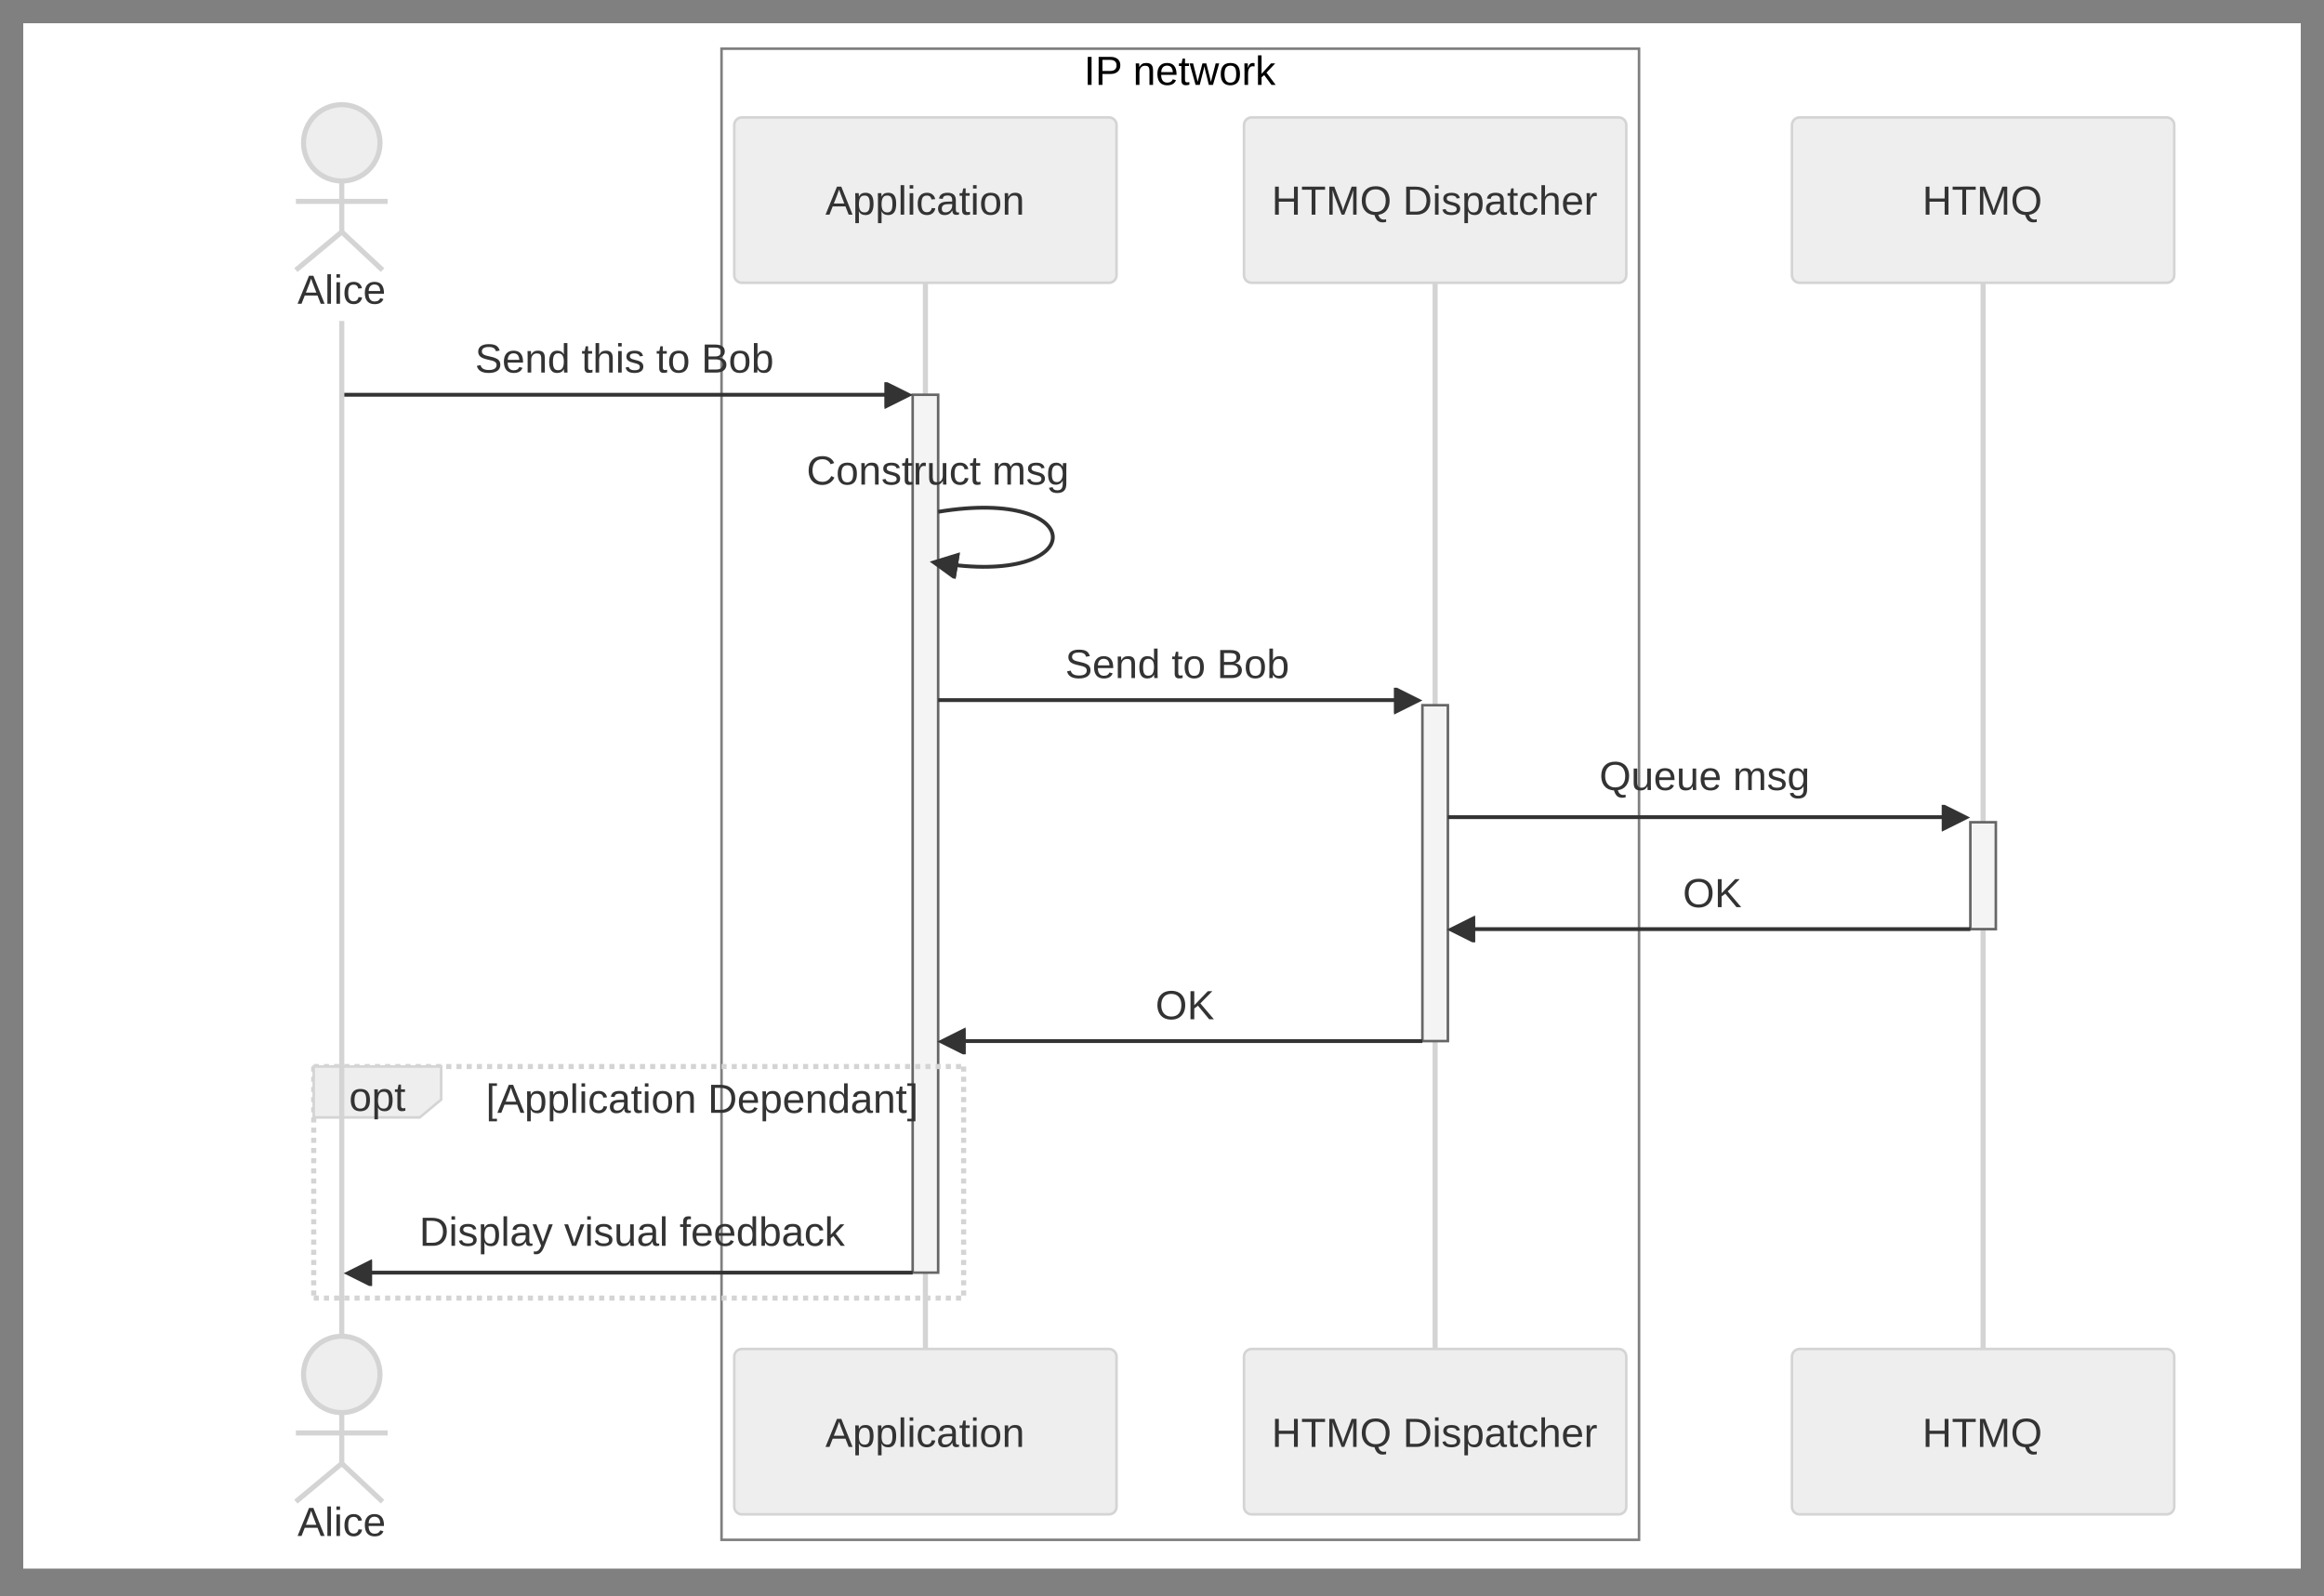 <svg xmlns="http://www.w3.org/2000/svg" xmlns:xlink="http://www.w3.org/1999/xlink" version="1.1" width="600pt" height="412.08pt" viewBox="0 0 600 412.08">
<rect x="0" y="0" width="600" height="412.08" fill="#808080" stroke="none"/>
<defs>
<clipPath id="clip_1">
<path transform="matrix(.24,0,0,.24,0,0)" d="M0 0H2500V1715.625H0Z" fill-rule="evenodd"/>
</clipPath>
<clipPath id="clip_2">
<path transform="matrix(.24,0,0,.24,0,0)" d="M25 25H2475V1687.5H25Z" fill-rule="evenodd"/>
</clipPath>
<path id="font_3_44" d="M.092 0V.688H.186V0H.092Z"/>
<path id="font_3_51" d="M.614 .481C.614 .416 .593 .364 .551 .326 .508 .287 .45 .268 .377 .268H.175V0H.082V.688H.372C.449 .688 .508 .67 .551 .634 .593 .598 .614 .547 .614 .481M.521 .48C.521 .569 .467 .614 .36 .614H.175V.342H.364C.468 .342 .521 .388 .521 .48Z"/>
<path id="font_3_3" d="M0 0Z"/>
<path id="font_3_81" d="M.403 0V.335C.403 .37 .399 .397 .393 .416 .386 .435 .375 .449 .36 .458 .345 .466 .323 .47 .294 .47 .252 .47 .218 .456 .194 .427 .169 .398 .157 .358 .157 .306V0H.069V.416C.069 .477 .068 .515 .066 .528H.149C.15 .527 .15 .522 .15 .515 .151 .508 .151 .5 .152 .49 .152 .481 .153 .464 .153 .438H.155C.175 .474 .198 .5 .225 .515 .251 .531 .284 .538 .324 .538 .382 .538 .424 .524 .451 .495 .478 .466 .491 .418 .491 .352V0H.403Z"/>
<path id="font_3_72" d="M.135 .246C.135 .185 .147 .139 .172 .106 .197 .073 .234 .056 .282 .056 .32 .056 .351 .064 .374 .079 .397 .095 .412 .114 .42 .138L.498 .116C.466 .032 .394-.01 .282-.01 .204-.01 .145 .014 .104 .06 .063 .107 .042 .176 .042 .268 .042 .355 .063 .422 .104 .468 .145 .515 .203 .538 .279 .538 .434 .538 .512 .445 .512 .258V.246H.135M.421 .313C.416 .369 .402 .409 .378 .435 .355 .46 .321 .473 .277 .473 .235 .473 .201 .459 .176 .431 .151 .402 .138 .363 .136 .313H.421Z"/>
<path id="font_3_87" d="M.271 .004C.242-.004 .212-.008 .182-.008 .111-.008 .076 .032 .076 .112V.464H.015V.528H.08L.105 .646H.164V.528H.262V.464H.164V.131C.164 .105 .168 .088 .177 .077 .185 .067 .199 .062 .22 .062 .231 .062 .248 .064 .271 .069V.004Z"/>
<path id="font_3_90" d="M.573 0H.471L.379 .374 .361 .456C.358 .441 .354 .42 .348 .393 .341 .365 .308 .234 .248 0H.146L-.001 .528H.085L.175 .169C.177 .162 .184 .129 .196 .073L.204 .109 .314 .528H.409L.501 .166 .523 .073 .539 .141 .639 .528H.725L.573 0Z"/>
<path id="font_3_82" d="M.514 .265C.514 .172 .494 .103 .453 .058 .412 .013 .353-.01 .276-.01 .199-.01 .14 .014 .101 .061 .062 .108 .042 .176 .042 .265 .042 .447 .121 .538 .279 .538 .36 .538 .419 .516 .457 .471 .495 .427 .514 .358 .514 .265M.422 .265C.422 .338 .411 .391 .389 .424 .368 .457 .331 .473 .28 .473 .229 .473 .192 .456 .169 .423 .146 .389 .134 .336 .134 .265 .134 .195 .146 .143 .168 .108 .191 .073 .226 .055 .275 .055 .328 .055 .365 .072 .388 .106 .411 .14 .422 .193 .422 .265Z"/>
<path id="font_3_85" d="M.069 0V.405C.069 .442 .068 .483 .066 .528H.149C.152 .468 .153 .432 .153 .42H.155C.169 .466 .185 .497 .204 .513 .222 .53 .248 .538 .281 .538 .292 .538 .304 .536 .316 .533V.453C.305 .456 .289 .458 .27 .458 .233 .458 .205 .442 .186 .41 .167 .379 .157 .334 .157 .275V0H.069Z"/>
<path id="font_3_78" d="M.398 0 .22 .241 .155 .188V0H.067V.725H.155V.272L.387 .528H.49L.276 .301 .501 0H.398Z"/>
<path id="font_3_43" d="M.547 0V.319H.175V0H.082V.688H.175V.397H.547V.688H.641V0H.547Z"/>
<path id="font_3_55" d="M.352 .612V0H.259V.612H.022V.688H.588V.612H.352Z"/>
<path id="font_3_48" d="M.667 0V.459C.667 .51 .668 .559 .671 .606 .655 .548 .641 .502 .628 .469L.451 0H.385L.205 .469 .178 .552 .162 .606 .163 .552 .165 .459V0H.082V.688H.205L.388 .211C.394 .192 .4 .171 .406 .149 .413 .127 .417 .111 .418 .102 .421 .115 .427 .134 .435 .161 .443 .187 .449 .204 .452 .211L.631 .688H.751V0H.667Z"/>
<path id="font_3_52" d="M.73 .347C.73 .25 .706 .17 .657 .108 .608 .045 .54 .008 .453-.003 .466-.044 .484-.074 .506-.092 .527-.11 .555-.12 .588-.12 .606-.12 .625-.118 .644-.113V-.179C.614-.186 .585-.189 .557-.189 .508-.189 .468-.175 .436-.148 .404-.12 .378-.073 .358-.008 .293-.005 .238 .012 .191 .041 .144 .071 .109 .112 .084 .164 .06 .217 .047 .278 .047 .347 .047 .457 .077 .543 .138 .605 .198 .667 .282 .698 .389 .698 .459 .698 .52 .684 .571 .656 .623 .629 .662 .588 .689 .535 .716 .482 .73 .419 .73 .347M.635 .347C.635 .433 .613 .5 .571 .549 .528 .598 .467 .622 .389 .622 .31 .622 .25 .598 .207 .55 .164 .502 .142 .434 .142 .347 .142 .261 .164 .192 .207 .142 .251 .091 .311 .066 .388 .066 .468 .066 .529 .09 .571 .139 .614 .188 .635 .258 .635 .347Z"/>
<path id="font_3_39" d="M.674 .351C.674 .28 .66 .218 .633 .165 .605 .112 .566 .071 .515 .043 .464 .014 .406 0 .339 0H.082V.688H.31C.426 .688 .516 .659 .579 .601 .643 .542 .674 .459 .674 .351M.581 .351C.581 .437 .557 .502 .51 .547 .464 .591 .396 .614 .308 .614H.175V.075H.329C.379 .075 .423 .086 .462 .108 .5 .13 .529 .162 .55 .204 .57 .245 .581 .295 .581 .351Z"/>
<path id="font_3_76" d="M.067 .641V.725H.155V.641H.067M.067 0V.528H.155V0H.067Z"/>
<path id="font_3_86" d="M.464 .146C.464 .096 .445 .058 .407 .031 .37 .004 .317-.01 .25-.01 .184-.01 .133 .001 .097 .023 .062 .044 .039 .078 .028 .124L.105 .139C.113 .111 .128 .09 .152 .077 .175 .064 .208 .057 .25 .057 .294 .057 .327 .064 .347 .078 .368 .091 .378 .112 .378 .139 .378 .16 .371 .177 .357 .19 .343 .203 .319 .214 .288 .222L.225 .239C.174 .252 .138 .265 .117 .277 .096 .29 .079 .305 .067 .323 .055 .341 .049 .363 .049 .389 .049 .437 .066 .474 .1 .499 .135 .524 .185 .537 .25 .537 .309 .537 .355 .527 .389 .506 .424 .486 .445 .453 .455 .408L.375 .398C.371 .421 .358 .439 .336 .452 .315 .464 .286 .471 .25 .471 .211 .471 .181 .465 .163 .453 .144 .441 .134 .422 .134 .398 .134 .383 .138 .37 .146 .361 .154 .351 .165 .343 .181 .336 .196 .329 .228 .319 .277 .307 .324 .296 .357 .285 .378 .275 .398 .265 .415 .254 .427 .242 .438 .23 .448 .216 .454 .2 .461 .184 .464 .166 .464 .146Z"/>
<path id="font_3_83" d="M.514 .267C.514 .082 .449-.01 .32-.01 .238-.01 .184 .021 .156 .082H.153C.155 .08 .155 .052 .155-.001V-.208H.067V.42C.067 .475 .066 .511 .064 .528H.149C.15 .527 .15 .522 .151 .514 .152 .507 .152 .494 .153 .478 .154 .461 .154 .45 .154 .444H.156C.172 .476 .193 .5 .218 .515 .244 .531 .278 .538 .32 .538 .385 .538 .434 .516 .466 .473 .498 .429 .514 .36 .514 .267M.422 .265C.422 .339 .412 .391 .392 .423 .372 .454 .341 .47 .297 .47 .263 .47 .235 .463 .216 .448 .196 .434 .181 .411 .171 .38 .16 .348 .155 .308 .155 .258 .155 .189 .166 .137 .188 .105 .211 .072 .247 .055 .296 .055 .34 .055 .372 .071 .392 .103 .412 .135 .422 .189 .422 .265Z"/>
<path id="font_3_68" d="M.202-.01C.149-.01 .109 .004 .083 .032 .056 .06 .042 .099 .042 .147 .042 .202 .06 .244 .096 .273 .132 .303 .19 .318 .271 .32L.389 .322V.351C.389 .394 .38 .425 .362 .443 .344 .462 .315 .471 .276 .471 .236 .471 .208 .465 .19 .451 .172 .438 .161 .417 .158 .388L.066 .396C.081 .491 .152 .538 .278 .538 .344 .538 .394 .523 .428 .492 .461 .462 .478 .418 .478 .36V.133C.478 .107 .481 .087 .488 .074 .495 .061 .508 .054 .527 .054 .536 .054 .545 .055 .556 .058V.003C.534-.002 .511-.005 .488-.005 .456-.005 .432 .004 .417 .021 .402 .038 .394 .065 .392 .101H.389C.367 .061 .341 .032 .311 .015 .281-.001 .245-.01 .202-.01M.222 .056C.254 .056 .283 .063 .308 .078 .333 .093 .353 .113 .367 .138 .382 .164 .389 .19 .389 .217V.261L.293 .259C.252 .258 .22 .254 .199 .246 .178 .238 .161 .226 .15 .21 .139 .194 .133 .172 .133 .146 .133 .117 .141 .095 .156 .08 .171 .064 .194 .056 .222 .056Z"/>
<path id="font_3_70" d="M.134 .267C.134 .196 .145 .144 .167 .11 .19 .076 .223 .06 .268 .06 .299 .06 .325 .068 .346 .085 .367 .102 .38 .128 .385 .163L.474 .157C.467 .106 .445 .066 .409 .036 .372 .005 .326-.01 .27-.01 .196-.01 .14 .014 .101 .06 .062 .107 .042 .175 .042 .265 .042 .354 .062 .421 .101 .468 .14 .515 .196 .538 .269 .538 .323 .538 .368 .524 .404 .496 .439 .468 .462 .43 .471 .381L.38 .374C.376 .403 .364 .426 .346 .443 .327 .461 .301 .469 .267 .469 .22 .469 .186 .454 .166 .423 .145 .392 .134 .34 .134 .267Z"/>
<path id="font_3_75" d="M.155 .438C.174 .472 .196 .498 .223 .514 .249 .53 .283 .538 .324 .538 .381 .538 .423 .524 .45 .495 .478 .467 .491 .419 .491 .352V0H.403V.335C.403 .372 .399 .4 .393 .418 .386 .436 .375 .449 .359 .458 .343 .466 .322 .47 .294 .47 .253 .47 .219 .456 .195 .427 .17 .399 .157 .36 .157 .312V0H.069V.725H.157V.536C.157 .516 .157 .496 .156 .475 .154 .453 .154 .441 .153 .438H.155Z"/>
<path id="font_3_36" d="M.57 0 .491 .202H.178L.099 0H.002L.283 .688H.389L.665 0H.57M.334 .618 .33 .604C.322 .577 .31 .543 .294 .5L.206 .274H.463L.375 .501C.366 .524 .357 .549 .348 .578L.334 .618Z"/>
<path id="font_3_79" d="M.067 0V.725H.155V0H.067Z"/>
<path id="font_3_62" d="M.071-.208V.725H.27V.662H.156V-.145H.27V-.208H.071Z"/>
<path id="font_3_71" d="M.401 .085C.385 .051 .363 .027 .336 .012 .309-.002 .276-.01 .236-.01 .17-.01 .121 .013 .089 .058 .058 .103 .042 .171 .042 .262 .042 .446 .107 .538 .236 .538 .276 .538 .31 .531 .336 .516 .363 .501 .385 .478 .401 .446H.402L.401 .505V.725H.489V.109C.489 .054 .49 .018 .492 0H.408C.407 .005 .406 .017 .405 .036 .403 .055 .403 .071 .403 .085H.401M.134 .265C.134 .191 .144 .138 .164 .106 .183 .074 .215 .058 .259 .058 .309 .058 .345 .075 .367 .11 .39 .144 .401 .198 .401 .271 .401 .34 .39 .392 .367 .424 .345 .457 .309 .473 .26 .473 .215 .473 .184 .457 .164 .424 .144 .391 .134 .338 .134 .265Z"/>
<path id="font_3_64" d="M.008-.208V-.145H.122V.662H.008V.725H.207V-.208H.008Z"/>
<path id="font_3_54" d="M.621 .19C.621 .126 .596 .077 .547 .042 .497 .008 .427-.01 .337-.01 .169-.01 .072 .049 .045 .165L.136 .183C.146 .142 .168 .111 .202 .092 .236 .073 .282 .063 .34 .063 .401 .063 .447 .073 .48 .094 .512 .115 .529 .145 .529 .185 .529 .208 .524 .226 .513 .24 .503 .254 .489 .265 .47 .274 .452 .284 .43 .291 .404 .297 .378 .304 .35 .31 .318 .317 .264 .329 .223 .341 .195 .354 .166 .366 .144 .379 .128 .394 .112 .409 .099 .426 .091 .446 .082 .466 .078 .488 .078 .514 .078 .573 .1 .618 .145 .65 .19 .682 .255 .698 .339 .698 .417 .698 .477 .686 .518 .662 .559 .638 .588 .598 .605 .54L.513 .524C.503 .56 .484 .587 .456 .603 .427 .62 .388 .628 .338 .628 .283 .628 .241 .619 .212 .601 .183 .582 .168 .555 .168 .519 .168 .498 .174 .48 .185 .467 .197 .453 .213 .441 .234 .431 .255 .422 .297 .41 .36 .396 .382 .391 .403 .386 .424 .381 .445 .376 .465 .37 .484 .363 .503 .356 .521 .348 .538 .338 .555 .329 .569 .317 .582 .304 .594 .29 .604 .274 .611 .255 .618 .237 .621 .215 .621 .19Z"/>
<path id="font_3_37" d="M.614 .194C.614 .133 .592 .085 .547 .051 .503 .017 .441 0 .361 0H.082V.688H.332C.493 .688 .574 .633 .574 .521 .574 .48 .563 .446 .54 .419 .517 .391 .485 .372 .443 .363 .498 .356 .54 .338 .57 .308 .599 .278 .614 .24 .614 .194M.48 .51C.48 .547 .468 .574 .442 .59 .417 .606 .38 .614 .332 .614H.175V.396H.332C.382 .396 .419 .405 .444 .424 .468 .442 .48 .471 .48 .51M.52 .201C.52 .282 .463 .323 .349 .323H.175V.075H.356C.413 .075 .455 .085 .481 .106 .507 .128 .52 .159 .52 .201Z"/>
<path id="font_3_69" d="M.514 .267C.514 .082 .449-.01 .32-.01 .28-.01 .247-.003 .22 .012 .193 .026 .172 .05 .155 .082H.154C.154 .072 .154 .057 .152 .036 .151 .015 .15 .003 .149 0H.064C.066 .018 .067 .054 .067 .109V.725H.155V.518C.155 .497 .155 .472 .153 .443H.155C.172 .477 .193 .501 .22 .516 .247 .531 .28 .538 .32 .538 .387 .538 .436 .516 .467 .471 .498 .426 .514 .358 .514 .267M.422 .264C.422 .338 .412 .39 .393 .422 .373 .454 .341 .47 .297 .47 .248 .47 .212 .453 .189 .419 .167 .386 .155 .332 .155 .258 .155 .189 .166 .138 .188 .105 .211 .072 .247 .055 .296 .055 .341 .055 .373 .072 .392 .104 .412 .137 .422 .19 .422 .264Z"/>
<clipPath id="clip_4">
<path transform="matrix(.24,0,0,.24,0,0)" d="M951.561 411.182H984.447V444.049H951.561Z" fill-rule="evenodd"/>
</clipPath>
<clipPath id="clip_5">
<path transform="matrix(.24,0,0,.24,0,0)" d="M25 25H2475V1687.5H25Z" fill-rule="evenodd"/>
</clipPath>
<path id="font_3_38" d="M.387 .622C.311 .622 .251 .598 .209 .549 .167 .5 .146 .432 .146 .347 .146 .263 .168 .195 .212 .144 .256 .093 .315 .067 .391 .067 .487 .067 .559 .115 .608 .21L.684 .172C.656 .113 .616 .068 .565 .037 .513 .006 .454-.01 .386-.01 .317-.01 .257 .005 .206 .033 .156 .062 .117 .103 .091 .157 .064 .211 .051 .274 .051 .347 .051 .457 .08 .543 .14 .605 .199 .667 .281 .698 .386 .698 .459 .698 .52 .684 .569 .655 .618 .627 .655 .584 .678 .528L.589 .499C.573 .539 .548 .569 .512 .59 .477 .612 .435 .622 .387 .622Z"/>
<path id="font_3_88" d="M.153 .528V.193C.153 .159 .157 .132 .164 .112 .17 .093 .181 .079 .196 .071 .211 .062 .233 .058 .262 .058 .305 .058 .338 .073 .362 .102 .387 .131 .399 .171 .399 .222V.528H.487V.113C.487 .051 .488 .014 .49 0H.407C.406 .002 .406 .006 .406 .013 .405 .02 .405 .029 .405 .038 .404 .047 .403 .065 .403 .09H.401C.381 .054 .358 .028 .331 .013 .305-.002 .272-.01 .232-.01 .174-.01 .132 .005 .105 .033 .078 .062 .065 .11 .065 .176V.528H.153Z"/>
<path id="font_3_80" d="M.375 0V.335C.375 .386 .368 .421 .354 .441 .34 .46 .315 .47 .278 .47 .241 .47 .211 .456 .189 .427 .168 .399 .157 .358 .157 .306V0H.069V.416C.069 .477 .068 .515 .066 .528H.149C.15 .527 .15 .522 .15 .515 .151 .508 .151 .5 .152 .49 .152 .481 .153 .464 .153 .438H.155C.174 .475 .195 .501 .22 .516 .244 .531 .274 .538 .309 .538 .349 .538 .381 .53 .404 .514 .427 .498 .444 .473 .453 .438H.454C.472 .473 .494 .499 .52 .515 .546 .53 .577 .538 .614 .538 .668 .538 .706 .524 .731 .495 .755 .466 .767 .418 .767 .352V0H.68V.335C.68 .386 .673 .421 .659 .441 .645 .46 .62 .47 .583 .47 .545 .47 .515 .456 .494 .427 .473 .399 .462 .359 .462 .306V0H.375Z"/>
<path id="font_3_74" d="M.268-.208C.21-.208 .164-.197 .13-.174 .096-.151 .074-.119 .064-.078L.152-.065C.158-.089 .171-.108 .191-.121 .211-.135 .237-.141 .27-.141 .358-.141 .401-.09 .401 .013V.098H.4C.384 .064 .361 .039 .332 .022 .303 .005 .269-.004 .23-.004 .166-.004 .118 .018 .088 .061 .057 .104 .042 .171 .042 .263 .042 .357 .058 .426 .091 .47 .124 .515 .174 .537 .24 .537 .278 .537 .31 .529 .338 .511 .365 .494 .386 .47 .401 .438H.402C.402 .448 .403 .465 .404 .489 .406 .513 .407 .526 .408 .528H.492C.49 .511 .489 .474 .489 .419V.015C.489-.134 .415-.208 .268-.208M.401 .264C.401 .307 .396 .344 .384 .376 .372 .407 .356 .431 .334 .447 .313 .463 .289 .472 .262 .472 .217 .472 .184 .455 .164 .423 .143 .39 .133 .337 .133 .264 .133 .192 .142 .14 .162 .108 .181 .077 .214 .061 .26 .061 .288 .061 .312 .069 .334 .085 .355 .102 .372 .125 .384 .156 .396 .186 .401 .222 .401 .264Z"/>
<clipPath id="clip_6">
<path transform="matrix(.24,0,0,.24,0,0)" d="M0 0H2500V1715.625H0Z"/>
</clipPath>
<clipPath id="clip_7">
<path transform="matrix(.24,0,0,.24,0,0)" d="M25 25H2475V1687.5H25Z"/>
</clipPath>
<clipPath id="clip_8">
<path transform="matrix(.24,0,0,.24,0,0)" d="M1027.94 622.708 995.501 617.304 1000.908 584.885 1033.346 590.288 1027.94 622.708Z"/>
</clipPath>
<clipPath id="clip_9">
<path transform="matrix(.24,0,0,.24,0,0)" d="M25 25H2475V1687.5H25Z" fill-rule="evenodd"/>
</clipPath>
<clipPath id="clip_10">
<path transform="matrix(.24,0,0,.24,0,0)" d="M1499.659 739.848H1532.544V772.714H1499.659Z" fill-rule="evenodd"/>
</clipPath>
<clipPath id="clip_11">
<path transform="matrix(.24,0,0,.24,0,0)" d="M25 25H2475V1687.5H25Z" fill-rule="evenodd"/>
</clipPath>
<clipPath id="clip_12">
<path transform="matrix(.24,0,0,.24,0,0)" d="M2088.864 865.836H2121.75V898.703H2088.864Z" fill-rule="evenodd"/>
</clipPath>
<clipPath id="clip_13">
<path transform="matrix(.24,0,0,.24,0,0)" d="M25 25H2475V1687.5H25Z" fill-rule="evenodd"/>
</clipPath>
<path id="font_3_50" d="M.73 .347C.73 .275 .716 .212 .689 .158 .661 .104 .622 .063 .57 .034 .519 .005 .458-.01 .388-.01 .318-.01 .257 .005 .205 .033 .154 .062 .115 .103 .088 .157 .061 .212 .047 .275 .047 .347 .047 .457 .077 .543 .138 .605 .198 .667 .282 .698 .389 .698 .459 .698 .52 .684 .571 .656 .623 .629 .662 .588 .689 .535 .716 .482 .73 .419 .73 .347M.635 .347C.635 .433 .613 .5 .571 .549 .528 .598 .467 .622 .389 .622 .31 .622 .25 .598 .207 .55 .164 .502 .142 .434 .142 .347 .142 .261 .164 .192 .207 .142 .251 .091 .311 .066 .388 .066 .468 .066 .529 .09 .571 .139 .614 .188 .635 .258 .635 .347Z"/>
<path id="font_3_46" d="M.54 0 .265 .332 .175 .264V0H.082V.688H.175V.344L.507 .688H.617L.324 .389 .656 0H.54Z"/>
<clipPath id="clip_14">
<path transform="matrix(.24,0,0,.24,0,0)" d="M0 0H2500V1715.625H0Z"/>
</clipPath>
<clipPath id="clip_15">
<path transform="matrix(.24,0,0,.24,0,0)" d="M25 25H2475V1687.5H25Z"/>
</clipPath>
<clipPath id="clip_16">
<path transform="matrix(.24,0,0,.24,0,0)" d="M1553.92 980.869H1586.806V1013.736H1553.92Z"/>
</clipPath>
<clipPath id="clip_17">
<path transform="matrix(.24,0,0,.24,0,0)" d="M25 25H2475V1687.5H25Z" fill-rule="evenodd"/>
</clipPath>
<clipPath id="clip_18">
<path transform="matrix(.24,0,0,.24,0,0)" d="M0 0H2500V1715.625H0Z"/>
</clipPath>
<clipPath id="clip_19">
<path transform="matrix(.24,0,0,.24,0,0)" d="M25 25H2475V1687.5H25Z"/>
</clipPath>
<clipPath id="clip_20">
<path transform="matrix(.24,0,0,.24,0,0)" d="M1005.822 1101.38H1038.708V1134.246H1005.822Z"/>
</clipPath>
<clipPath id="clip_21">
<path transform="matrix(.24,0,0,.24,0,0)" d="M25 25H2475V1687.5H25Z" fill-rule="evenodd"/>
</clipPath>
<path id="font_3_92" d="M.093-.208C.069-.208 .049-.206 .033-.203V-.137C.045-.139 .059-.14 .074-.14 .128-.14 .172-.099 .204-.019L.212 .002 .002 .528H.096L.208 .236C.209 .232 .211 .226 .213 .22 .216 .214 .223 .192 .235 .156 .248 .12 .254 .1 .255 .096L.29 .192 .405 .528H.498L.295 0C.273-.056 .253-.098 .234-.126 .215-.154 .194-.174 .171-.188 .148-.201 .122-.208 .093-.208Z"/>
<path id="font_3_89" d="M.299 0H.195L.003 .528H.097L.213 .185C.218 .172 .229 .133 .247 .069L.264 .126 .283 .184 .403 .528H.497L.299 0Z"/>
<path id="font_3_73" d="M.176 .464V0H.088V.464H.014V.528H.088V.588C.088 .636 .099 .671 .12 .692 .141 .713 .174 .724 .217 .724 .242 .724 .262 .722 .279 .718V.651C.265 .653 .252 .655 .24 .655 .218 .655 .201 .649 .191 .638 .181 .626 .176 .606 .176 .576V.528H.279V.464H.176Z"/>
<clipPath id="clip_22">
<path transform="matrix(.24,0,0,.24,0,0)" d="M0 0H2500V1715.625H0Z"/>
</clipPath>
<clipPath id="clip_23">
<path transform="matrix(.24,0,0,.24,0,0)" d="M25 25H2475V1687.5H25Z"/>
</clipPath>
<clipPath id="clip_24">
<path transform="matrix(.24,0,0,.24,0,0)" d="M367.289 1350.618H400.175V1383.484H367.289Z"/>
</clipPath>
<clipPath id="clip_25">
<path transform="matrix(.24,0,0,.24,0,0)" d="M25 25H2475V1687.5H25Z" fill-rule="evenodd"/>
</clipPath>
</defs>
<g clip-path="url(#clip_1)">
<path transform="matrix(.75,0,0,.75,6,6)" d="M0 0H784V532H0Z" fill="#ffffff"/>
</g>
<g clip-path="url(#clip_2)">
<path transform="matrix(.658,0,0,.657,38.886,12.573)" stroke-width="1" stroke-linecap="butt" stroke-miterlimit="4" stroke-linejoin="miter" fill="none" stroke="#000000" stroke-opacity=".502" d="M224 0H584V586H224Z"/>
<use data-text="I" xlink:href="#font_3_44" transform="matrix(10.523,0,0,-10.516,279.859,21.919)"/>
<use data-text="P" xlink:href="#font_3_51" transform="matrix(10.523,0,0,-10.516,282.779,21.919)"/>
<use data-text=" " xlink:href="#font_3_3" transform="matrix(10.523,0,0,-10.516,289.601,21.919)"/>
<use data-text="n" xlink:href="#font_3_81" transform="matrix(10.523,0,0,-10.516,292.521,21.919)"/>
<use data-text="e" xlink:href="#font_3_72" transform="matrix(10.523,0,0,-10.516,298.367,21.919)"/>
<use data-text="t" xlink:href="#font_3_87" transform="matrix(10.523,0,0,-10.516,304.213,21.919)"/>
<use data-text="w" xlink:href="#font_3_90" transform="matrix(10.523,0,0,-10.516,307.134,21.919)"/>
<use data-text="o" xlink:href="#font_3_82" transform="matrix(10.523,0,0,-10.516,314.725,21.919)"/>
<use data-text="r" xlink:href="#font_3_85" transform="matrix(10.523,0,0,-10.516,320.571,21.919)"/>
<use data-text="k" xlink:href="#font_3_78" transform="matrix(10.523,0,0,-10.516,324.072,21.919)"/>
<path transform="matrix(.658,0,0,.657,38.886,12.573)" d="M647 511H791C791.398 511 791.78 511.076 792.148 511.228 792.515 511.381 792.84 511.597 793.121 511.879 793.403 512.16 793.619 512.484 793.772 512.852 793.924 513.219 794 513.602 794 514V573C794 573.398 793.924 573.78 793.772 574.148 793.619 574.515 793.403 574.84 793.121 575.121 792.84 575.403 792.515 575.619 792.148 575.772 791.78 575.924 791.398 576 791 576H647C646.602 576 646.219 575.924 645.852 575.772 645.484 575.619 645.16 575.403 644.879 575.121 644.597 574.84 644.38 574.515 644.228 574.148 644.076 573.78 644 573.398 644 573V514C644 513.602 644.076 513.219 644.228 512.852 644.38 512.484 644.597 512.16 644.879 511.879 645.16 511.597 645.484 511.381 645.852 511.228 646.219 511.076 646.602 511 647 511Z" fill="#eeeeee"/>
<path transform="matrix(.658,0,0,.657,38.886,12.573)" stroke-width="1" stroke-linecap="butt" stroke-miterlimit="4" stroke-linejoin="miter" fill="none" stroke="#d4d4d4" d="M647 511H791C791.398 511 791.78 511.076 792.148 511.228 792.515 511.381 792.84 511.597 793.121 511.879 793.403 512.16 793.619 512.484 793.772 512.852 793.924 513.219 794 513.602 794 514V573C794 573.398 793.924 573.78 793.772 574.148 793.619 574.515 793.403 574.84 793.121 575.121 792.84 575.403 792.515 575.619 792.148 575.772 791.78 575.924 791.398 576 791 576H647C646.602 576 646.219 575.924 645.852 575.772 645.484 575.619 645.16 575.403 644.879 575.121 644.597 574.84 644.38 574.515 644.228 574.148 644.076 573.78 644 573.398 644 573V514C644 513.602 644.076 513.219 644.228 512.852 644.38 512.484 644.597 512.16 644.879 511.879 645.16 511.597 645.484 511.381 645.852 511.228 646.219 511.076 646.602 511 647 511Z"/>
<use data-text="H" xlink:href="#font_3_43" transform="matrix(10.523,0,0,-10.516,496.304,373.58)" fill="#333333"/>
<use data-text="T" xlink:href="#font_3_55" transform="matrix(10.523,0,0,-10.516,503.895,373.58)" fill="#333333"/>
<use data-text="M" xlink:href="#font_3_48" transform="matrix(10.523,0,0,-10.516,510.316,373.58)" fill="#333333"/>
<use data-text="Q" xlink:href="#font_3_52" transform="matrix(10.523,0,0,-10.516,519.073,373.58)" fill="#333333"/>
<path transform="matrix(.658,0,0,.657,38.886,12.573)" d="M432 511H576C576.398 511 576.78 511.076 577.148 511.228 577.515 511.381 577.84 511.597 578.121 511.879 578.403 512.16 578.619 512.484 578.772 512.852 578.924 513.219 579 513.602 579 514V573C579 573.398 578.924 573.78 578.772 574.148 578.619 574.515 578.403 574.84 578.121 575.121 577.84 575.403 577.515 575.619 577.148 575.772 576.78 575.924 576.398 576 576 576H432C431.602 576 431.219 575.924 430.852 575.772 430.484 575.619 430.16 575.403 429.879 575.121 429.597 574.84 429.381 574.515 429.228 574.148 429.076 573.78 429 573.398 429 573V514C429 513.602 429.076 513.219 429.228 512.852 429.381 512.484 429.597 512.16 429.879 511.879 430.16 511.597 430.484 511.381 430.852 511.228 431.219 511.076 431.602 511 432 511Z" fill="#eeeeee"/>
<path transform="matrix(.658,0,0,.657,38.886,12.573)" stroke-width="1" stroke-linecap="butt" stroke-miterlimit="4" stroke-linejoin="miter" fill="none" stroke="#d4d4d4" d="M432 511H576C576.398 511 576.78 511.076 577.148 511.228 577.515 511.381 577.84 511.597 578.121 511.879 578.403 512.16 578.619 512.484 578.772 512.852 578.924 513.219 579 513.602 579 514V573C579 573.398 578.924 573.78 578.772 574.148 578.619 574.515 578.403 574.84 578.121 575.121 577.84 575.403 577.515 575.619 577.148 575.772 576.78 575.924 576.398 576 576 576H432C431.602 576 431.219 575.924 430.852 575.772 430.484 575.619 430.16 575.403 429.879 575.121 429.597 574.84 429.381 574.515 429.228 574.148 429.076 573.78 429 573.398 429 573V514C429 513.602 429.076 513.219 429.228 512.852 429.381 512.484 429.597 512.16 429.879 511.879 430.16 511.597 430.484 511.381 430.852 511.228 431.219 511.076 431.602 511 432 511Z"/>
<use data-text="H" xlink:href="#font_3_43" transform="matrix(10.523,0,0,-10.516,328.316,373.58)" fill="#333333"/>
<use data-text="T" xlink:href="#font_3_55" transform="matrix(10.523,0,0,-10.516,335.907,373.58)" fill="#333333"/>
<use data-text="M" xlink:href="#font_3_48" transform="matrix(10.523,0,0,-10.516,342.328,373.58)" fill="#333333"/>
<use data-text="Q" xlink:href="#font_3_52" transform="matrix(10.523,0,0,-10.516,351.084,373.58)" fill="#333333"/>
<use data-text=" " xlink:href="#font_3_3" transform="matrix(10.523,0,0,-10.516,359.261,373.58)" fill="#333333"/>
<use data-text="D" xlink:href="#font_3_39" transform="matrix(10.523,0,0,-10.516,362.181,373.58)" fill="#333333"/>
<use data-text="i" xlink:href="#font_3_76" transform="matrix(10.523,0,0,-10.516,369.773,373.58)" fill="#333333"/>
<use data-text="s" xlink:href="#font_3_86" transform="matrix(10.523,0,0,-10.516,372.108,373.58)" fill="#333333"/>
<use data-text="p" xlink:href="#font_3_83" transform="matrix(10.523,0,0,-10.516,377.364,373.58)" fill="#333333"/>
<use data-text="a" xlink:href="#font_3_68" transform="matrix(10.523,0,0,-10.516,383.21,373.58)" fill="#333333"/>
<use data-text="t" xlink:href="#font_3_87" transform="matrix(10.523,0,0,-10.516,389.056,373.58)" fill="#333333"/>
<use data-text="c" xlink:href="#font_3_70" transform="matrix(10.523,0,0,-10.516,391.976,373.58)" fill="#333333"/>
<use data-text="h" xlink:href="#font_3_75" transform="matrix(10.523,0,0,-10.516,397.232,373.58)" fill="#333333"/>
<use data-text="e" xlink:href="#font_3_72" transform="matrix(10.523,0,0,-10.516,403.079,373.58)" fill="#333333"/>
<use data-text="r" xlink:href="#font_3_85" transform="matrix(10.523,0,0,-10.516,408.925,373.58)" fill="#333333"/>
<path transform="matrix(.658,0,0,.657,38.886,12.573)" d="M232 511H376C376.398 511 376.78 511.076 377.148 511.228 377.516 511.381 377.84 511.597 378.121 511.879 378.403 512.16 378.619 512.484 378.772 512.852 378.924 513.219 379 513.602 379 514V573C379 573.398 378.924 573.78 378.772 574.148 378.619 574.515 378.403 574.84 378.121 575.121 377.84 575.403 377.516 575.619 377.148 575.772 376.78 575.924 376.398 576 376 576H232C231.602 576 231.219 575.924 230.852 575.772 230.484 575.619 230.16 575.403 229.879 575.121 229.597 574.84 229.381 574.515 229.228 574.148 229.076 573.78 229 573.398 229 573V514C229 513.602 229.076 513.219 229.228 512.852 229.381 512.484 229.597 512.16 229.879 511.879 230.16 511.597 230.484 511.381 230.852 511.228 231.219 511.076 231.602 511 232 511Z" fill="#eeeeee"/>
<path transform="matrix(.658,0,0,.657,38.886,12.573)" stroke-width="1" stroke-linecap="butt" stroke-miterlimit="4" stroke-linejoin="miter" fill="none" stroke="#d4d4d4" d="M232 511H376C376.398 511 376.78 511.076 377.148 511.228 377.516 511.381 377.84 511.597 378.121 511.879 378.403 512.16 378.619 512.484 378.772 512.852 378.924 513.219 379 513.602 379 514V573C379 573.398 378.924 573.78 378.772 574.148 378.619 574.515 378.403 574.84 378.121 575.121 377.84 575.403 377.516 575.619 377.148 575.772 376.78 575.924 376.398 576 376 576H232C231.602 576 231.219 575.924 230.852 575.772 230.484 575.619 230.16 575.403 229.879 575.121 229.597 574.84 229.381 574.515 229.228 574.148 229.076 573.78 229 573.398 229 573V514C229 513.602 229.076 513.219 229.228 512.852 229.381 512.484 229.597 512.16 229.879 511.879 230.16 511.597 230.484 511.381 230.852 511.228 231.219 511.076 231.602 511 232 511Z"/>
<use data-text="A" xlink:href="#font_3_36" transform="matrix(10.523,0,0,-10.516,213.109,373.58)" fill="#333333"/>
<use data-text="p" xlink:href="#font_3_83" transform="matrix(10.523,0,0,-10.516,220.12,373.58)" fill="#333333"/>
<use data-text="p" xlink:href="#font_3_83" transform="matrix(10.523,0,0,-10.516,225.966,373.58)" fill="#333333"/>
<use data-text="l" xlink:href="#font_3_79" transform="matrix(10.523,0,0,-10.516,231.812,373.58)" fill="#333333"/>
<use data-text="i" xlink:href="#font_3_76" transform="matrix(10.523,0,0,-10.516,234.148,373.58)" fill="#333333"/>
<use data-text="c" xlink:href="#font_3_70" transform="matrix(10.523,0,0,-10.516,236.483,373.58)" fill="#333333"/>
<use data-text="a" xlink:href="#font_3_68" transform="matrix(10.523,0,0,-10.516,241.739,373.58)" fill="#333333"/>
<use data-text="t" xlink:href="#font_3_87" transform="matrix(10.523,0,0,-10.516,247.585,373.58)" fill="#333333"/>
<use data-text="i" xlink:href="#font_3_76" transform="matrix(10.523,0,0,-10.516,250.506,373.58)" fill="#333333"/>
<use data-text="o" xlink:href="#font_3_82" transform="matrix(10.523,0,0,-10.516,252.841,373.58)" fill="#333333"/>
<use data-text="n" xlink:href="#font_3_81" transform="matrix(10.523,0,0,-10.516,258.687,373.58)" fill="#333333"/>
<path transform="matrix(.658,0,0,.657,38.886,12.573)" stroke-width="2" stroke-linecap="butt" stroke-miterlimit="4" stroke-linejoin="miter" fill="none" stroke="#d4d4d4" d="M719 32V511"/>
<path transform="matrix(.658,0,0,.657,38.886,12.573)" d="M647 27H791C791.398 27 791.78 27.076 792.148 27.228 792.515 27.381 792.84 27.597 793.121 27.879 793.403 28.16 793.619 28.484 793.772 28.852 793.924 29.219 794 29.602 794 30V89C794 89.398 793.924 89.78 793.772 90.148 793.619 90.516 793.403 90.84 793.121 91.121 792.84 91.403 792.515 91.619 792.148 91.772 791.78 91.924 791.398 92 791 92H647C646.602 92 646.219 91.924 645.852 91.772 645.484 91.619 645.16 91.403 644.879 91.121 644.597 90.84 644.38 90.516 644.228 90.148 644.076 89.78 644 89.398 644 89V30C644 29.602 644.076 29.219 644.228 28.852 644.38 28.484 644.597 28.16 644.879 27.879 645.16 27.597 645.484 27.381 645.852 27.228 646.219 27.076 646.602 27 647 27Z" fill="#eeeeee"/>
<path transform="matrix(.658,0,0,.657,38.886,12.573)" stroke-width="1" stroke-linecap="butt" stroke-miterlimit="4" stroke-linejoin="miter" fill="none" stroke="#d4d4d4" d="M647 27H791C791.398 27 791.78 27.076 792.148 27.228 792.515 27.381 792.84 27.597 793.121 27.879 793.403 28.16 793.619 28.484 793.772 28.852 793.924 29.219 794 29.602 794 30V89C794 89.398 793.924 89.78 793.772 90.148 793.619 90.516 793.403 90.84 793.121 91.121 792.84 91.403 792.515 91.619 792.148 91.772 791.78 91.924 791.398 92 791 92H647C646.602 92 646.219 91.924 645.852 91.772 645.484 91.619 645.16 91.403 644.879 91.121 644.597 90.84 644.38 90.516 644.228 90.148 644.076 89.78 644 89.398 644 89V30C644 29.602 644.076 29.219 644.228 28.852 644.38 28.484 644.597 28.16 644.879 27.879 645.16 27.597 645.484 27.381 645.852 27.228 646.219 27.076 646.602 27 647 27Z"/>
<use data-text="H" xlink:href="#font_3_43" transform="matrix(10.523,0,0,-10.516,496.304,55.427)" fill="#333333"/>
<use data-text="T" xlink:href="#font_3_55" transform="matrix(10.523,0,0,-10.516,503.895,55.427)" fill="#333333"/>
<use data-text="M" xlink:href="#font_3_48" transform="matrix(10.523,0,0,-10.516,510.316,55.427)" fill="#333333"/>
<use data-text="Q" xlink:href="#font_3_52" transform="matrix(10.523,0,0,-10.516,519.073,55.427)" fill="#333333"/>
<path transform="matrix(.658,0,0,.657,38.886,12.573)" stroke-width="2" stroke-linecap="butt" stroke-miterlimit="4" stroke-linejoin="miter" fill="none" stroke="#d4d4d4" d="M504 32V511"/>
<path transform="matrix(.658,0,0,.657,38.886,12.573)" d="M432 27H576C576.398 27 576.78 27.076 577.148 27.228 577.515 27.381 577.84 27.597 578.121 27.879 578.403 28.16 578.619 28.484 578.772 28.852 578.924 29.219 579 29.602 579 30V89C579 89.398 578.924 89.78 578.772 90.148 578.619 90.516 578.403 90.84 578.121 91.121 577.84 91.403 577.515 91.619 577.148 91.772 576.78 91.924 576.398 92 576 92H432C431.602 92 431.219 91.924 430.852 91.772 430.484 91.619 430.16 91.403 429.879 91.121 429.597 90.84 429.381 90.516 429.228 90.148 429.076 89.78 429 89.398 429 89V30C429 29.602 429.076 29.219 429.228 28.852 429.381 28.484 429.597 28.16 429.879 27.879 430.16 27.597 430.484 27.381 430.852 27.228 431.219 27.076 431.602 27 432 27Z" fill="#eeeeee"/>
<path transform="matrix(.658,0,0,.657,38.886,12.573)" stroke-width="1" stroke-linecap="butt" stroke-miterlimit="4" stroke-linejoin="miter" fill="none" stroke="#d4d4d4" d="M432 27H576C576.398 27 576.78 27.076 577.148 27.228 577.515 27.381 577.84 27.597 578.121 27.879 578.403 28.16 578.619 28.484 578.772 28.852 578.924 29.219 579 29.602 579 30V89C579 89.398 578.924 89.78 578.772 90.148 578.619 90.516 578.403 90.84 578.121 91.121 577.84 91.403 577.515 91.619 577.148 91.772 576.78 91.924 576.398 92 576 92H432C431.602 92 431.219 91.924 430.852 91.772 430.484 91.619 430.16 91.403 429.879 91.121 429.597 90.84 429.381 90.516 429.228 90.148 429.076 89.78 429 89.398 429 89V30C429 29.602 429.076 29.219 429.228 28.852 429.381 28.484 429.597 28.16 429.879 27.879 430.16 27.597 430.484 27.381 430.852 27.228 431.219 27.076 431.602 27 432 27Z"/>
<use data-text="H" xlink:href="#font_3_43" transform="matrix(10.523,0,0,-10.516,328.316,55.427)" fill="#333333"/>
<use data-text="T" xlink:href="#font_3_55" transform="matrix(10.523,0,0,-10.516,335.907,55.427)" fill="#333333"/>
<use data-text="M" xlink:href="#font_3_48" transform="matrix(10.523,0,0,-10.516,342.328,55.427)" fill="#333333"/>
<use data-text="Q" xlink:href="#font_3_52" transform="matrix(10.523,0,0,-10.516,351.084,55.427)" fill="#333333"/>
<use data-text=" " xlink:href="#font_3_3" transform="matrix(10.523,0,0,-10.516,359.261,55.427)" fill="#333333"/>
<use data-text="D" xlink:href="#font_3_39" transform="matrix(10.523,0,0,-10.516,362.181,55.427)" fill="#333333"/>
<use data-text="i" xlink:href="#font_3_76" transform="matrix(10.523,0,0,-10.516,369.773,55.427)" fill="#333333"/>
<use data-text="s" xlink:href="#font_3_86" transform="matrix(10.523,0,0,-10.516,372.108,55.427)" fill="#333333"/>
<use data-text="p" xlink:href="#font_3_83" transform="matrix(10.523,0,0,-10.516,377.364,55.427)" fill="#333333"/>
<use data-text="a" xlink:href="#font_3_68" transform="matrix(10.523,0,0,-10.516,383.21,55.427)" fill="#333333"/>
<use data-text="t" xlink:href="#font_3_87" transform="matrix(10.523,0,0,-10.516,389.056,55.427)" fill="#333333"/>
<use data-text="c" xlink:href="#font_3_70" transform="matrix(10.523,0,0,-10.516,391.976,55.427)" fill="#333333"/>
<use data-text="h" xlink:href="#font_3_75" transform="matrix(10.523,0,0,-10.516,397.232,55.427)" fill="#333333"/>
<use data-text="e" xlink:href="#font_3_72" transform="matrix(10.523,0,0,-10.516,403.079,55.427)" fill="#333333"/>
<use data-text="r" xlink:href="#font_3_85" transform="matrix(10.523,0,0,-10.516,408.925,55.427)" fill="#333333"/>
<path transform="matrix(.658,0,0,.657,38.886,12.573)" stroke-width="2" stroke-linecap="butt" stroke-miterlimit="4" stroke-linejoin="miter" fill="none" stroke="#d4d4d4" d="M304 32V511"/>
<path transform="matrix(.658,0,0,.657,38.886,12.573)" d="M232 27H376C376.398 27 376.78 27.076 377.148 27.228 377.516 27.381 377.84 27.597 378.121 27.879 378.403 28.16 378.619 28.484 378.772 28.852 378.924 29.219 379 29.602 379 30V89C379 89.398 378.924 89.78 378.772 90.148 378.619 90.516 378.403 90.84 378.121 91.121 377.84 91.403 377.516 91.619 377.148 91.772 376.78 91.924 376.398 92 376 92H232C231.602 92 231.219 91.924 230.852 91.772 230.484 91.619 230.16 91.403 229.879 91.121 229.597 90.84 229.381 90.516 229.228 90.148 229.076 89.78 229 89.398 229 89V30C229 29.602 229.076 29.219 229.228 28.852 229.381 28.484 229.597 28.16 229.879 27.879 230.16 27.597 230.484 27.381 230.852 27.228 231.219 27.076 231.602 27 232 27Z" fill="#eeeeee"/>
<path transform="matrix(.658,0,0,.657,38.886,12.573)" stroke-width="1" stroke-linecap="butt" stroke-miterlimit="4" stroke-linejoin="miter" fill="none" stroke="#d4d4d4" d="M232 27H376C376.398 27 376.78 27.076 377.148 27.228 377.516 27.381 377.84 27.597 378.121 27.879 378.403 28.16 378.619 28.484 378.772 28.852 378.924 29.219 379 29.602 379 30V89C379 89.398 378.924 89.78 378.772 90.148 378.619 90.516 378.403 90.84 378.121 91.121 377.84 91.403 377.516 91.619 377.148 91.772 376.78 91.924 376.398 92 376 92H232C231.602 92 231.219 91.924 230.852 91.772 230.484 91.619 230.16 91.403 229.879 91.121 229.597 90.84 229.381 90.516 229.228 90.148 229.076 89.78 229 89.398 229 89V30C229 29.602 229.076 29.219 229.228 28.852 229.381 28.484 229.597 28.16 229.879 27.879 230.16 27.597 230.484 27.381 230.852 27.228 231.219 27.076 231.602 27 232 27Z"/>
<use data-text="A" xlink:href="#font_3_36" transform="matrix(10.523,0,0,-10.516,213.109,55.427)" fill="#333333"/>
<use data-text="p" xlink:href="#font_3_83" transform="matrix(10.523,0,0,-10.516,220.12,55.427)" fill="#333333"/>
<use data-text="p" xlink:href="#font_3_83" transform="matrix(10.523,0,0,-10.516,225.966,55.427)" fill="#333333"/>
<use data-text="l" xlink:href="#font_3_79" transform="matrix(10.523,0,0,-10.516,231.812,55.427)" fill="#333333"/>
<use data-text="i" xlink:href="#font_3_76" transform="matrix(10.523,0,0,-10.516,234.148,55.427)" fill="#333333"/>
<use data-text="c" xlink:href="#font_3_70" transform="matrix(10.523,0,0,-10.516,236.483,55.427)" fill="#333333"/>
<use data-text="a" xlink:href="#font_3_68" transform="matrix(10.523,0,0,-10.516,241.739,55.427)" fill="#333333"/>
<use data-text="t" xlink:href="#font_3_87" transform="matrix(10.523,0,0,-10.516,247.585,55.427)" fill="#333333"/>
<use data-text="i" xlink:href="#font_3_76" transform="matrix(10.523,0,0,-10.516,250.506,55.427)" fill="#333333"/>
<use data-text="o" xlink:href="#font_3_82" transform="matrix(10.523,0,0,-10.516,252.841,55.427)" fill="#333333"/>
<use data-text="n" xlink:href="#font_3_81" transform="matrix(10.523,0,0,-10.516,258.687,55.427)" fill="#333333"/>
<path transform="matrix(.658,0,0,.657,38.886,12.573)" d="M299 136H309V481H299Z" fill="#f4f4f4"/>
<path transform="matrix(.658,0,0,.657,38.886,12.573)" stroke-width="1" stroke-linecap="butt" stroke-miterlimit="4" stroke-linejoin="miter" fill="none" stroke="#666666" d="M299 136H309V481H299Z"/>
<path transform="matrix(.658,0,0,.657,38.886,12.573)" d="M499 258H509V390H499Z" fill="#f4f4f4"/>
<path transform="matrix(.658,0,0,.657,38.886,12.573)" stroke-width="1" stroke-linecap="butt" stroke-miterlimit="4" stroke-linejoin="miter" fill="none" stroke="#666666" d="M499 258H509V390H499Z"/>
<path transform="matrix(.658,0,0,.657,38.886,12.573)" d="M714 304H724V346H714Z" fill="#f4f4f4"/>
<path transform="matrix(.658,0,0,.657,38.886,12.573)" stroke-width="1" stroke-linecap="butt" stroke-miterlimit="4" stroke-linejoin="miter" fill="none" stroke="#666666" d="M714 304H724V346H714Z"/>
<path transform="matrix(.658,0,0,.657,38.886,12.573)" d="M64 399H66V401H64M68 399H70V401H68M72 399H74V401H72M76 399H78V401H76M80 399H82V401H80M84 399H86V401H84M88 399H90V401H88M92 399H94V401H92M96 399H98V401H96M100 399H102V401H100M104 399H106V401H104M108 399H110V401H108M112 399H114V401H112M116 399H118V401H116M120 399H122V401H120M124 399H126V401H124M128 399H130V401H128M132 399H134V401H132M136 399H138V401H136M140 399H142V401H140M144 399H146V401H144M148 399H150V401H148M152 399H154V401H152M156 399H158V401H156M160 399H162V401H160M164 399H166V401H164M168 399H170V401H168M172 399H174V401H172M176 399H178V401H176M180 399H182V401H180M184 399H186V401H184M188 399H190V401H188M192 399H194V401H192M196 399H198V401H196M200 399H202V401H200M204 399H206V401H204M208 399H210V401H208M212 399H214V401H212M216 399H218V401H216M220 399H222V401H220M224 399H226V401H224M228 399H230V401H228M232 399H234V401H232M236 399H238V401H236M240 399H242V401H240M244 399H246V401H244M248 399H250V401H248M252 399H254V401H252M256 399H258V401H256M260 399H262V401H260M264 399H266V401H264M268 399H270V401H268M272 399H274V401H272M276 399H278V401H276M280 399H282V401H280M284 399H286V401H284M288 399H290V401H288M292 399H294V401H292M296 399H298V401H296M300 399H302V401H300M304 399H306V401H304M308 399H310V401H308M312 399H314V401H312M316 399H318V401H316" fill="#d4d4d4"/>
<path transform="matrix(.658,0,0,.657,38.886,12.573)" d="M320 400V402H318V400M320 404V406H318V404M320 408V410H318V408M320 412V414H318V412M320 416V418H318V416M320 420V422H318V420M320 424V426H318V424M320 428V430H318V428M320 432V434H318V432M320 436V438H318V436M320 440V442H318V440M320 444V446H318V444M320 448V450H318V448M320 452V454H318V452M320 456V458H318V456M320 460V462H318V460M320 464V466H318V464M320 468V470H318V468M320 472V474H318V472M320 476V478H318V476M320 480V482H318V480M320 484V486H318V484M320 488V490H318V488" fill="#d4d4d4"/>
<path transform="matrix(.658,0,0,.657,38.886,12.573)" d="M64 490H66V492H64M68 490H70V492H68M72 490H74V492H72M76 490H78V492H76M80 490H82V492H80M84 490H86V492H84M88 490H90V492H88M92 490H94V492H92M96 490H98V492H96M100 490H102V492H100M104 490H106V492H104M108 490H110V492H108M112 490H114V492H112M116 490H118V492H116M120 490H122V492H120M124 490H126V492H124M128 490H130V492H128M132 490H134V492H132M136 490H138V492H136M140 490H142V492H140M144 490H146V492H144M148 490H150V492H148M152 490H154V492H152M156 490H158V492H156M160 490H162V492H160M164 490H166V492H164M168 490H170V492H168M172 490H174V492H172M176 490H178V492H176M180 490H182V492H180M184 490H186V492H184M188 490H190V492H188M192 490H194V492H192M196 490H198V492H196M200 490H202V492H200M204 490H206V492H204M208 490H210V492H208M212 490H214V492H212M216 490H218V492H216M220 490H222V492H220M224 490H226V492H224M228 490H230V492H228M232 490H234V492H232M236 490H238V492H236M240 490H242V492H240M244 490H246V492H244M248 490H250V492H248M252 490H254V492H252M256 490H258V492H256M260 490H262V492H260M264 490H266V492H264M268 490H270V492H268M272 490H274V492H272M276 490H278V492H276M280 490H282V492H280M284 490H286V492H284M288 490H290V492H288M292 490H294V492H292M296 490H298V492H296M300 490H302V492H300M304 490H306V492H304M308 490H310V492H308M312 490H314V492H312M316 490H318V492H316" fill="#d4d4d4"/>
<path transform="matrix(.658,0,0,.657,38.886,12.573)" d="M65 400V402H63V400M65 404V406H63V404M65 408V410H63V408M65 412V414H63V412M65 416V418H63V416M65 420V422H63V420M65 424V426H63V424M65 428V430H63V428M65 432V434H63V432M65 436V438H63V436M65 440V442H63V440M65 444V446H63V444M65 448V450H63V448M65 452V454H63V452M65 456V458H63V456M65 460V462H63V460M65 464V466H63V464M65 468V470H63V468M65 472V474H63V472M65 476V478H63V476M65 480V482H63V480M65 484V486H63V484M65 488V490H63V488" fill="#d4d4d4"/>
<path transform="matrix(.658,0,0,.657,38.886,12.573)" d="M64 400H114V413L105.6 420H64V400Z" fill="#eeeeee"/>
<path transform="matrix(.658,0,0,.657,38.886,12.573)" stroke-width="1" stroke-linecap="butt" stroke-miterlimit="4" stroke-linejoin="miter" fill="none" stroke="#d4d4d4" d="M64 400H114V413L105.6 420H64V400Z"/>
<use data-text="o" xlink:href="#font_3_82" transform="matrix(10.523,0,0,-10.516,90.109,286.818)" fill="#333333"/>
<use data-text="p" xlink:href="#font_3_83" transform="matrix(10.523,0,0,-10.516,95.955,286.818)" fill="#333333"/>
<use data-text="t" xlink:href="#font_3_87" transform="matrix(10.523,0,0,-10.516,101.801,286.818)" fill="#333333"/>
<use data-text="[" xlink:href="#font_3_62" transform="matrix(10.523,0,0,-10.516,125.464,287.334)" fill="#333333"/>
<use data-text="A" xlink:href="#font_3_36" transform="matrix(10.523,0,0,-10.516,128.385,287.334)" fill="#333333"/>
<use data-text="p" xlink:href="#font_3_83" transform="matrix(10.523,0,0,-10.516,135.396,287.334)" fill="#333333"/>
<use data-text="p" xlink:href="#font_3_83" transform="matrix(10.523,0,0,-10.516,141.242,287.334)" fill="#333333"/>
<use data-text="l" xlink:href="#font_3_79" transform="matrix(10.523,0,0,-10.516,147.088,287.334)" fill="#333333"/>
<use data-text="i" xlink:href="#font_3_76" transform="matrix(10.523,0,0,-10.516,149.424,287.334)" fill="#333333"/>
<use data-text="c" xlink:href="#font_3_70" transform="matrix(10.523,0,0,-10.516,151.759,287.334)" fill="#333333"/>
<use data-text="a" xlink:href="#font_3_68" transform="matrix(10.523,0,0,-10.516,157.015,287.334)" fill="#333333"/>
<use data-text="t" xlink:href="#font_3_87" transform="matrix(10.523,0,0,-10.516,162.861,287.334)" fill="#333333"/>
<use data-text="i" xlink:href="#font_3_76" transform="matrix(10.523,0,0,-10.516,165.782,287.334)" fill="#333333"/>
<use data-text="o" xlink:href="#font_3_82" transform="matrix(10.523,0,0,-10.516,168.117,287.334)" fill="#333333"/>
<use data-text="n" xlink:href="#font_3_81" transform="matrix(10.523,0,0,-10.516,173.963,287.334)" fill="#333333"/>
<use data-text=" " xlink:href="#font_3_3" transform="matrix(10.523,0,0,-10.516,179.809,287.334)" fill="#333333"/>
<use data-text="D" xlink:href="#font_3_39" transform="matrix(10.523,0,0,-10.516,182.73,287.334)" fill="#333333"/>
<use data-text="e" xlink:href="#font_3_72" transform="matrix(10.523,0,0,-10.516,190.321,287.334)" fill="#333333"/>
<use data-text="p" xlink:href="#font_3_83" transform="matrix(10.523,0,0,-10.516,196.167,287.334)" fill="#333333"/>
<use data-text="e" xlink:href="#font_3_72" transform="matrix(10.523,0,0,-10.516,202.013,287.334)" fill="#333333"/>
<use data-text="n" xlink:href="#font_3_81" transform="matrix(10.523,0,0,-10.516,207.859,287.334)" fill="#333333"/>
<use data-text="d" xlink:href="#font_3_71" transform="matrix(10.523,0,0,-10.516,213.705,287.334)" fill="#333333"/>
<use data-text="a" xlink:href="#font_3_68" transform="matrix(10.523,0,0,-10.516,219.552,287.334)" fill="#333333"/>
<use data-text="n" xlink:href="#font_3_81" transform="matrix(10.523,0,0,-10.516,225.398,287.334)" fill="#333333"/>
<use data-text="t" xlink:href="#font_3_87" transform="matrix(10.523,0,0,-10.516,231.244,287.334)" fill="#333333"/>
<use data-text="]" xlink:href="#font_3_64" transform="matrix(10.523,0,0,-10.516,234.164,287.334)" fill="#333333"/>
<path transform="matrix(.658,0,0,.657,38.886,12.573)" stroke-width="2" stroke-linecap="butt" stroke-miterlimit="4" stroke-linejoin="miter" fill="none" stroke="#d4d4d4" d="M75 107V511"/>
<path transform="matrix(.658,0,0,.657,38.886,12.573)" stroke-width="2" stroke-linecap="butt" stroke-miterlimit="4" stroke-linejoin="miter" fill="none" stroke="#d4d4d4" d="M75 52V72"/>
<path transform="matrix(.658,0,0,.657,38.886,12.573)" stroke-width="2" stroke-linecap="butt" stroke-miterlimit="4" stroke-linejoin="miter" fill="none" stroke="#d4d4d4" d="M57 60H93"/>
<path transform="matrix(.658,0,0,.657,38.886,12.573)" d="M57 87 75 72" fill="#eeeeee"/>
<path transform="matrix(.658,0,0,.657,38.886,12.573)" stroke-width="2" stroke-linecap="butt" stroke-miterlimit="4" stroke-linejoin="miter" fill="none" stroke="#d4d4d4" d="M57 87 75 72"/>
<path transform="matrix(.658,0,0,.657,38.886,12.573)" d="M75 72 91 87" fill="#eeeeee"/>
<path transform="matrix(.658,0,0,.657,38.886,12.573)" stroke-width="2" stroke-linecap="butt" stroke-miterlimit="4" stroke-linejoin="miter" fill="none" stroke="#d4d4d4" d="M75 72 91 87"/>
<path transform="matrix(.658,0,0,.657,38.886,12.573)" d="M90 37C90 37.985 89.904 38.96 89.712 39.926 89.52 40.892 89.235 41.83 88.858 42.74 88.481 43.65 88.019 44.515 87.472 45.334 86.925 46.152 86.303 46.91 85.607 47.607 84.91 48.303 84.152 48.925 83.334 49.472 82.515 50.019 81.65 50.481 80.74 50.858 79.83 51.235 78.892 51.52 77.926 51.712 76.96 51.904 75.985 52 75 52 74.015 52 73.04 51.904 72.074 51.712 71.108 51.52 70.17 51.235 69.26 50.858 68.35 50.481 67.485 50.019 66.666 49.472 65.848 48.925 65.09 48.303 64.393 47.607 63.697 46.91 63.075 46.152 62.528 45.334 61.981 44.515 61.519 43.65 61.142 42.74 60.765 41.83 60.48 40.892 60.288 39.926 60.096 38.96 60 37.985 60 37 60 36.015 60.096 35.04 60.288 34.074 60.48 33.108 60.765 32.17 61.142 31.26 61.519 30.35 61.981 29.485 62.528 28.666 63.075 27.848 63.697 27.09 64.393 26.393 65.09 25.697 65.848 25.075 66.666 24.528 67.485 23.981 68.35 23.519 69.26 23.142 70.17 22.765 71.108 22.48 72.074 22.288 73.04 22.096 74.015 22 75 22 75.985 22 76.96 22.096 77.926 22.288 78.892 22.48 79.83 22.765 80.74 23.142 81.65 23.519 82.515 23.981 83.334 24.528 84.152 25.075 84.91 25.697 85.607 26.393 86.303 27.09 86.925 27.848 87.472 28.666 88.019 29.485 88.481 30.35 88.858 31.26 89.235 32.17 89.52 33.108 89.712 34.074 89.904 35.04 90 36.015 90 37Z" fill="#eeeeee"/>
<path transform="matrix(.658,0,0,.657,38.886,12.573)" stroke-width="2" stroke-linecap="butt" stroke-miterlimit="4" stroke-linejoin="miter" fill="none" stroke="#d4d4d4" d="M90 37C90 37.985 89.904 38.96 89.712 39.926 89.52 40.892 89.235 41.83 88.858 42.74 88.481 43.65 88.019 44.515 87.472 45.334 86.925 46.152 86.303 46.91 85.607 47.607 84.91 48.303 84.152 48.925 83.334 49.472 82.515 50.019 81.65 50.481 80.74 50.858 79.83 51.235 78.892 51.52 77.926 51.712 76.96 51.904 75.985 52 75 52 74.015 52 73.04 51.904 72.074 51.712 71.108 51.52 70.17 51.235 69.26 50.858 68.35 50.481 67.485 50.019 66.666 49.472 65.848 48.925 65.09 48.303 64.393 47.607 63.697 46.91 63.075 46.152 62.528 45.334 61.981 44.515 61.519 43.65 61.142 42.74 60.765 41.83 60.48 40.892 60.288 39.926 60.096 38.96 60 37.985 60 37 60 36.015 60.096 35.04 60.288 34.074 60.48 33.108 60.765 32.17 61.142 31.26 61.519 30.35 61.981 29.485 62.528 28.666 63.075 27.848 63.697 27.09 64.393 26.393 65.09 25.697 65.848 25.075 66.666 24.528 67.485 23.981 68.35 23.519 69.26 23.142 70.17 22.765 71.108 22.48 72.074 22.288 73.04 22.096 74.015 22 75 22 75.985 22 76.96 22.096 77.926 22.288 78.892 22.48 79.83 22.765 80.74 23.142 81.65 23.519 82.515 23.981 83.334 24.528 84.152 25.075 84.91 25.697 85.607 26.393 86.303 27.09 86.925 27.848 87.472 28.666 88.019 29.485 88.481 30.35 88.858 31.26 89.235 32.17 89.52 33.108 89.712 34.074 89.904 35.04 90 36.015 90 37Z"/>
<use data-text="A" xlink:href="#font_3_36" transform="matrix(10.523,0,0,-10.516,76.808,78.429)" fill="#333333"/>
<use data-text="l" xlink:href="#font_3_79" transform="matrix(10.523,0,0,-10.516,83.819,78.429)" fill="#333333"/>
<use data-text="i" xlink:href="#font_3_76" transform="matrix(10.523,0,0,-10.516,86.155,78.429)" fill="#333333"/>
<use data-text="c" xlink:href="#font_3_70" transform="matrix(10.523,0,0,-10.516,88.49,78.429)" fill="#333333"/>
<use data-text="e" xlink:href="#font_3_72" transform="matrix(10.523,0,0,-10.516,93.746,78.429)" fill="#333333"/>
<use data-text="S" xlink:href="#font_3_54" transform="matrix(10.523,0,0,-10.516,122.64,96.196)" fill="#333333"/>
<use data-text="e" xlink:href="#font_3_72" transform="matrix(10.523,0,0,-10.516,129.651,96.196)" fill="#333333"/>
<use data-text="n" xlink:href="#font_3_81" transform="matrix(10.523,0,0,-10.516,135.498,96.196)" fill="#333333"/>
<use data-text="d" xlink:href="#font_3_71" transform="matrix(10.523,0,0,-10.516,141.344,96.196)" fill="#333333"/>
<use data-text=" " xlink:href="#font_3_3" transform="matrix(10.523,0,0,-10.516,147.19,96.196)" fill="#333333"/>
<use data-text="t" xlink:href="#font_3_87" transform="matrix(10.523,0,0,-10.516,150.11,96.196)" fill="#333333"/>
<use data-text="h" xlink:href="#font_3_75" transform="matrix(10.523,0,0,-10.516,153.031,96.196)" fill="#333333"/>
<use data-text="i" xlink:href="#font_3_76" transform="matrix(10.523,0,0,-10.516,158.877,96.196)" fill="#333333"/>
<use data-text="s" xlink:href="#font_3_86" transform="matrix(10.523,0,0,-10.516,161.212,96.196)" fill="#333333"/>
<use data-text=" " xlink:href="#font_3_3" transform="matrix(10.523,0,0,-10.516,166.468,96.196)" fill="#333333"/>
<use data-text="t" xlink:href="#font_3_87" transform="matrix(10.523,0,0,-10.516,169.389,96.196)" fill="#333333"/>
<use data-text="o" xlink:href="#font_3_82" transform="matrix(10.523,0,0,-10.516,172.309,96.196)" fill="#333333"/>
<use data-text=" " xlink:href="#font_3_3" transform="matrix(10.523,0,0,-10.516,178.155,96.196)" fill="#333333"/>
<use data-text="B" xlink:href="#font_3_37" transform="matrix(10.523,0,0,-10.516,181.076,96.196)" fill="#333333"/>
<use data-text="o" xlink:href="#font_3_82" transform="matrix(10.523,0,0,-10.516,188.087,96.196)" fill="#333333"/>
<use data-text="b" xlink:href="#font_3_69" transform="matrix(10.523,0,0,-10.516,193.933,96.196)" fill="#333333"/>
<path transform="matrix(.658,0,0,.657,38.886,12.573)" stroke-width="1.5" stroke-linecap="butt" stroke-miterlimit="4" stroke-linejoin="miter" fill="none" stroke="#333333" d="M76 136H296"/>
</g>
<g clip-path="url(#clip_4)">
<path transform="matrix(.658,0,0,.657,228.375,98.684)" d="M0 0 10 5 0 10V0Z" fill="#333333"/>
<path transform="matrix(.658,0,0,.657,228.375,98.684)" stroke-width="1" stroke-linecap="butt" stroke-miterlimit="4" stroke-linejoin="miter" fill="none" stroke="#333333" d="M0 0 10 5 0 10V0Z"/>
</g>
<g clip-path="url(#clip_5)">
<use data-text="C" xlink:href="#font_3_38" transform="matrix(10.523,0,0,-10.516,208.234,125.113)" fill="#333333"/>
<use data-text="o" xlink:href="#font_3_82" transform="matrix(10.523,0,0,-10.516,215.825,125.113)" fill="#333333"/>
<use data-text="n" xlink:href="#font_3_81" transform="matrix(10.523,0,0,-10.516,221.671,125.113)" fill="#333333"/>
<use data-text="s" xlink:href="#font_3_86" transform="matrix(10.523,0,0,-10.516,227.517,125.113)" fill="#333333"/>
<use data-text="t" xlink:href="#font_3_87" transform="matrix(10.523,0,0,-10.516,232.773,125.113)" fill="#333333"/>
<use data-text="r" xlink:href="#font_3_85" transform="matrix(10.523,0,0,-10.516,235.694,125.113)" fill="#333333"/>
<use data-text="u" xlink:href="#font_3_88" transform="matrix(10.523,0,0,-10.516,239.194,125.113)" fill="#333333"/>
<use data-text="c" xlink:href="#font_3_70" transform="matrix(10.523,0,0,-10.516,245.04,125.113)" fill="#333333"/>
<use data-text="t" xlink:href="#font_3_87" transform="matrix(10.523,0,0,-10.516,250.296,125.113)" fill="#333333"/>
<use data-text=" " xlink:href="#font_3_3" transform="matrix(10.523,0,0,-10.516,253.217,125.113)" fill="#333333"/>
<use data-text="m" xlink:href="#font_3_80" transform="matrix(10.523,0,0,-10.516,256.137,125.113)" fill="#333333"/>
<use data-text="s" xlink:href="#font_3_86" transform="matrix(10.523,0,0,-10.516,264.894,125.113)" fill="#333333"/>
<use data-text="g" xlink:href="#font_3_74" transform="matrix(10.523,0,0,-10.516,270.149,125.113)" fill="#333333"/>
<path transform="matrix(.658,0,0,.657,38.886,12.573)" stroke-width="1.5" stroke-linecap="butt" stroke-miterlimit="4" stroke-linejoin="miter" fill="none" stroke="#333333" d="M309 182C369 172 369 212 309 202"/>
</g>
<g clip-path="url(#clip_6)">
<g clip-path="url(#clip_7)">
<g clip-path="url(#clip_8)">
<path transform="matrix(-.649,-.108,.108,-.648,246.705,149.45)" d="M0 0 10 5 0 10V0Z" fill="#333333"/>
<path transform="matrix(-.649,-.108,.108,-.648,246.705,149.45)" stroke-width="1" stroke-linecap="butt" stroke-miterlimit="4" stroke-linejoin="miter" fill="none" stroke="#333333" d="M0 0 10 5 0 10V0Z"/>
</g>
</g>
</g>
<g clip-path="url(#clip_9)">
<use data-text="S" xlink:href="#font_3_54" transform="matrix(10.523,0,0,-10.516,275.007,175.076)" fill="#333333"/>
<use data-text="e" xlink:href="#font_3_72" transform="matrix(10.523,0,0,-10.516,282.019,175.076)" fill="#333333"/>
<use data-text="n" xlink:href="#font_3_81" transform="matrix(10.523,0,0,-10.516,287.865,175.076)" fill="#333333"/>
<use data-text="d" xlink:href="#font_3_71" transform="matrix(10.523,0,0,-10.516,293.711,175.076)" fill="#333333"/>
<use data-text=" " xlink:href="#font_3_3" transform="matrix(10.523,0,0,-10.516,299.557,175.076)" fill="#333333"/>
<use data-text="t" xlink:href="#font_3_87" transform="matrix(10.523,0,0,-10.516,302.477,175.076)" fill="#333333"/>
<use data-text="o" xlink:href="#font_3_82" transform="matrix(10.523,0,0,-10.516,305.398,175.076)" fill="#333333"/>
<use data-text=" " xlink:href="#font_3_3" transform="matrix(10.523,0,0,-10.516,311.244,175.076)" fill="#333333"/>
<use data-text="B" xlink:href="#font_3_37" transform="matrix(10.523,0,0,-10.516,314.165,175.076)" fill="#333333"/>
<use data-text="o" xlink:href="#font_3_82" transform="matrix(10.523,0,0,-10.516,321.176,175.076)" fill="#333333"/>
<use data-text="b" xlink:href="#font_3_69" transform="matrix(10.523,0,0,-10.516,327.022,175.076)" fill="#333333"/>
<path transform="matrix(.658,0,0,.657,38.886,12.573)" stroke-width="1.5" stroke-linecap="butt" stroke-miterlimit="4" stroke-linejoin="miter" fill="none" stroke="#333333" d="M309 256H496"/>
</g>
<g clip-path="url(#clip_10)">
<path transform="matrix(.658,0,0,.657,359.918,177.563)" d="M0 0 10 5 0 10V0Z" fill="#333333"/>
<path transform="matrix(.658,0,0,.657,359.918,177.563)" stroke-width="1" stroke-linecap="butt" stroke-miterlimit="4" stroke-linejoin="miter" fill="none" stroke="#333333" d="M0 0 10 5 0 10V0Z"/>
</g>
<g clip-path="url(#clip_11)">
<use data-text="Q" xlink:href="#font_3_52" transform="matrix(10.523,0,0,-10.516,412.914,203.992)" fill="#333333"/>
<use data-text="u" xlink:href="#font_3_88" transform="matrix(10.523,0,0,-10.516,421.09,203.992)" fill="#333333"/>
<use data-text="e" xlink:href="#font_3_72" transform="matrix(10.523,0,0,-10.516,426.936,203.992)" fill="#333333"/>
<use data-text="u" xlink:href="#font_3_88" transform="matrix(10.523,0,0,-10.516,432.782,203.992)" fill="#333333"/>
<use data-text="e" xlink:href="#font_3_72" transform="matrix(10.523,0,0,-10.516,438.628,203.992)" fill="#333333"/>
<use data-text=" " xlink:href="#font_3_3" transform="matrix(10.523,0,0,-10.516,444.474,203.992)" fill="#333333"/>
<use data-text="m" xlink:href="#font_3_80" transform="matrix(10.523,0,0,-10.516,447.395,203.992)" fill="#333333"/>
<use data-text="s" xlink:href="#font_3_86" transform="matrix(10.523,0,0,-10.516,456.151,203.992)" fill="#333333"/>
<use data-text="g" xlink:href="#font_3_74" transform="matrix(10.523,0,0,-10.516,461.407,203.992)" fill="#333333"/>
<path transform="matrix(.658,0,0,.657,38.886,12.573)" stroke-width="1.5" stroke-linecap="butt" stroke-miterlimit="4" stroke-linejoin="miter" fill="none" stroke="#333333" d="M509 302H711"/>
</g>
<g clip-path="url(#clip_12)">
<path transform="matrix(.658,0,0,.657,501.327,207.801)" d="M0 0 10 5 0 10V0Z" fill="#333333"/>
<path transform="matrix(.658,0,0,.657,501.327,207.801)" stroke-width="1" stroke-linecap="butt" stroke-miterlimit="4" stroke-linejoin="miter" fill="none" stroke="#333333" d="M0 0 10 5 0 10V0Z"/>
</g>
<g clip-path="url(#clip_13)">
<use data-text="O" xlink:href="#font_3_50" transform="matrix(10.523,0,0,-10.516,434.464,234.232)" fill="#333333"/>
<use data-text="K" xlink:href="#font_3_46" transform="matrix(10.523,0,0,-10.516,442.641,234.232)" fill="#333333"/>
<path transform="matrix(.658,0,0,.657,38.886,12.573)" stroke-width="1.5" stroke-linecap="butt" stroke-miterlimit="4" stroke-linejoin="miter" fill="none" stroke="#333333" d="M714 346H512"/>
</g>
<g clip-path="url(#clip_14)">
<g clip-path="url(#clip_15)">
<g clip-path="url(#clip_16)">
<path transform="matrix(-.658,0,-0,-.657,380.833,243.297)" d="M0 0 10 5 0 10V0Z" fill="#333333"/>
<path transform="matrix(-.658,0,-0,-.657,380.833,243.297)" stroke-width="1" stroke-linecap="butt" stroke-miterlimit="4" stroke-linejoin="miter" fill="none" stroke="#333333" d="M0 0 10 5 0 10V0Z"/>
</g>
</g>
</g>
<g clip-path="url(#clip_17)">
<use data-text="O" xlink:href="#font_3_50" transform="matrix(10.523,0,0,-10.516,298.316,263.161)" fill="#333333"/>
<use data-text="K" xlink:href="#font_3_46" transform="matrix(10.523,0,0,-10.516,306.492,263.161)" fill="#333333"/>
<path transform="matrix(.658,0,0,.657,38.886,12.573)" stroke-width="1.5" stroke-linecap="butt" stroke-miterlimit="4" stroke-linejoin="miter" fill="none" stroke="#333333" d="M499 390H312"/>
</g>
<g clip-path="url(#clip_18)">
<g clip-path="url(#clip_19)">
<g clip-path="url(#clip_20)">
<path transform="matrix(-.658,0,-0,-.657,249.29,272.219)" d="M0 0 10 5 0 10V0Z" fill="#333333"/>
<path transform="matrix(-.658,0,-0,-.657,249.29,272.219)" stroke-width="1" stroke-linecap="butt" stroke-miterlimit="4" stroke-linejoin="miter" fill="none" stroke="#333333" d="M0 0 10 5 0 10V0Z"/>
</g>
</g>
</g>
<g clip-path="url(#clip_21)">
<use data-text="D" xlink:href="#font_3_39" transform="matrix(10.523,0,0,-10.516,108.261,321.661)" fill="#333333"/>
<use data-text="i" xlink:href="#font_3_76" transform="matrix(10.523,0,0,-10.516,115.852,321.661)" fill="#333333"/>
<use data-text="s" xlink:href="#font_3_86" transform="matrix(10.523,0,0,-10.516,118.188,321.661)" fill="#333333"/>
<use data-text="p" xlink:href="#font_3_83" transform="matrix(10.523,0,0,-10.516,123.444,321.661)" fill="#333333"/>
<use data-text="l" xlink:href="#font_3_79" transform="matrix(10.523,0,0,-10.516,129.29,321.661)" fill="#333333"/>
<use data-text="a" xlink:href="#font_3_68" transform="matrix(10.523,0,0,-10.516,131.625,321.661)" fill="#333333"/>
<use data-text="y" xlink:href="#font_3_92" transform="matrix(10.523,0,0,-10.516,137.471,321.661)" fill="#333333"/>
<use data-text=" " xlink:href="#font_3_3" transform="matrix(10.523,0,0,-10.516,142.727,321.661)" fill="#333333"/>
<use data-text="v" xlink:href="#font_3_89" transform="matrix(10.523,0,0,-10.516,145.648,321.661)" fill="#333333"/>
<use data-text="i" xlink:href="#font_3_76" transform="matrix(10.523,0,0,-10.516,150.904,321.661)" fill="#333333"/>
<use data-text="s" xlink:href="#font_3_86" transform="matrix(10.523,0,0,-10.516,153.239,321.661)" fill="#333333"/>
<use data-text="u" xlink:href="#font_3_88" transform="matrix(10.523,0,0,-10.516,158.495,321.661)" fill="#333333"/>
<use data-text="a" xlink:href="#font_3_68" transform="matrix(10.523,0,0,-10.516,164.341,321.661)" fill="#333333"/>
<use data-text="l" xlink:href="#font_3_79" transform="matrix(10.523,0,0,-10.516,170.187,321.661)" fill="#333333"/>
<use data-text=" " xlink:href="#font_3_3" transform="matrix(10.523,0,0,-10.516,172.522,321.661)" fill="#333333"/>
<use data-text="f" xlink:href="#font_3_73" transform="matrix(10.523,0,0,-10.516,175.443,321.661)" fill="#333333"/>
<use data-text="e" xlink:href="#font_3_72" transform="matrix(10.523,0,0,-10.516,178.363,321.661)" fill="#333333"/>
<use data-text="e" xlink:href="#font_3_72" transform="matrix(10.523,0,0,-10.516,184.21,321.661)" fill="#333333"/>
<use data-text="d" xlink:href="#font_3_71" transform="matrix(10.523,0,0,-10.516,190.056,321.661)" fill="#333333"/>
<use data-text="b" xlink:href="#font_3_69" transform="matrix(10.523,0,0,-10.516,195.902,321.661)" fill="#333333"/>
<use data-text="a" xlink:href="#font_3_68" transform="matrix(10.523,0,0,-10.516,201.748,321.661)" fill="#333333"/>
<use data-text="c" xlink:href="#font_3_70" transform="matrix(10.523,0,0,-10.516,207.594,321.661)" fill="#333333"/>
<use data-text="k" xlink:href="#font_3_78" transform="matrix(10.523,0,0,-10.516,212.85,321.661)" fill="#333333"/>
<path transform="matrix(.658,0,0,.657,38.886,12.573)" stroke-width="1.5" stroke-linecap="butt" stroke-miterlimit="4" stroke-linejoin="miter" fill="none" stroke="#333333" d="M299 481H79"/>
</g>
<g clip-path="url(#clip_22)">
<g clip-path="url(#clip_23)">
<g clip-path="url(#clip_24)">
<path transform="matrix(-.658,0,-0,-.657,96.042,332.036)" d="M0 0 10 5 0 10V0Z" fill="#333333"/>
<path transform="matrix(-.658,0,-0,-.657,96.042,332.036)" stroke-width="1" stroke-linecap="butt" stroke-miterlimit="4" stroke-linejoin="miter" fill="none" stroke="#333333" d="M0 0 10 5 0 10V0Z"/>
</g>
</g>
</g>
<g clip-path="url(#clip_25)">
<path transform="matrix(.658,0,0,.657,38.886,12.573)" stroke-width="2" stroke-linecap="butt" stroke-miterlimit="4" stroke-linejoin="miter" fill="none" stroke="#d4d4d4" d="M75 536V556"/>
<path transform="matrix(.658,0,0,.657,38.886,12.573)" stroke-width="2" stroke-linecap="butt" stroke-miterlimit="4" stroke-linejoin="miter" fill="none" stroke="#d4d4d4" d="M57 544H93"/>
<path transform="matrix(.658,0,0,.657,38.886,12.573)" d="M57 571 75 556" fill="#eeeeee"/>
<path transform="matrix(.658,0,0,.657,38.886,12.573)" stroke-width="2" stroke-linecap="butt" stroke-miterlimit="4" stroke-linejoin="miter" fill="none" stroke="#d4d4d4" d="M57 571 75 556"/>
<path transform="matrix(.658,0,0,.657,38.886,12.573)" d="M75 556 91 571" fill="#eeeeee"/>
<path transform="matrix(.658,0,0,.657,38.886,12.573)" stroke-width="2" stroke-linecap="butt" stroke-miterlimit="4" stroke-linejoin="miter" fill="none" stroke="#d4d4d4" d="M75 556 91 571"/>
<path transform="matrix(.658,0,0,.657,38.886,12.573)" d="M90 521C90 521.985 89.904 522.96 89.712 523.926 89.52 524.892 89.235 525.83 88.858 526.74 88.481 527.65 88.019 528.514 87.472 529.333 86.925 530.152 86.303 530.91 85.607 531.607 84.91 532.303 84.152 532.925 83.334 533.472 82.515 534.019 81.65 534.481 80.74 534.858 79.83 535.235 78.892 535.52 77.926 535.712 76.96 535.904 75.985 536 75 536 74.015 536 73.04 535.904 72.074 535.712 71.108 535.52 70.17 535.235 69.26 534.858 68.35 534.481 67.485 534.019 66.666 533.472 65.848 532.925 65.09 532.303 64.393 531.607 63.697 530.91 63.075 530.152 62.528 529.333 61.981 528.514 61.519 527.65 61.142 526.74 60.765 525.83 60.48 524.892 60.288 523.926 60.096 522.96 60 521.985 60 521 60 520.015 60.096 519.04 60.288 518.074 60.48 517.108 60.765 516.17 61.142 515.26 61.519 514.35 61.981 513.485 62.528 512.666 63.075 511.847 63.697 511.09 64.393 510.393 65.09 509.697 65.848 509.075 66.666 508.528 67.485 507.981 68.35 507.519 69.26 507.142 70.17 506.765 71.108 506.48 72.074 506.288 73.04 506.096 74.015 506 75 506 75.985 506 76.96 506.096 77.926 506.288 78.892 506.48 79.83 506.765 80.74 507.142 81.65 507.519 82.515 507.981 83.334 508.528 84.152 509.075 84.91 509.697 85.607 510.393 86.303 511.09 86.925 511.847 87.472 512.666 88.019 513.485 88.481 514.35 88.858 515.26 89.235 516.17 89.52 517.108 89.712 518.074 89.904 519.04 90 520.015 90 521Z" fill="#eeeeee"/>
<path transform="matrix(.658,0,0,.657,38.886,12.573)" stroke-width="2" stroke-linecap="butt" stroke-miterlimit="4" stroke-linejoin="miter" fill="none" stroke="#d4d4d4" d="M90 521C90 521.985 89.904 522.96 89.712 523.926 89.52 524.892 89.235 525.83 88.858 526.74 88.481 527.65 88.019 528.514 87.472 529.333 86.925 530.152 86.303 530.91 85.607 531.607 84.91 532.303 84.152 532.925 83.334 533.472 82.515 534.019 81.65 534.481 80.74 534.858 79.83 535.235 78.892 535.52 77.926 535.712 76.96 535.904 75.985 536 75 536 74.015 536 73.04 535.904 72.074 535.712 71.108 535.52 70.17 535.235 69.26 534.858 68.35 534.481 67.485 534.019 66.666 533.472 65.848 532.925 65.09 532.303 64.393 531.607 63.697 530.91 63.075 530.152 62.528 529.333 61.981 528.514 61.519 527.65 61.142 526.74 60.765 525.83 60.48 524.892 60.288 523.926 60.096 522.96 60 521.985 60 521 60 520.015 60.096 519.04 60.288 518.074 60.48 517.108 60.765 516.17 61.142 515.26 61.519 514.35 61.981 513.485 62.528 512.666 63.075 511.847 63.697 511.09 64.393 510.393 65.09 509.697 65.848 509.075 66.666 508.528 67.485 507.981 68.35 507.519 69.26 507.142 70.17 506.765 71.108 506.48 72.074 506.288 73.04 506.096 74.015 506 75 506 75.985 506 76.96 506.096 77.926 506.288 78.892 506.48 79.83 506.765 80.74 507.142 81.65 507.519 82.515 507.981 83.334 508.528 84.152 509.075 84.91 509.697 85.607 510.393 86.303 511.09 86.925 511.847 87.472 512.666 88.019 513.485 88.481 514.35 88.858 515.26 89.235 516.17 89.52 517.108 89.712 518.074 89.904 519.04 90 520.015 90 521Z"/>
<use data-text="A" xlink:href="#font_3_36" transform="matrix(10.523,0,0,-10.516,76.808,396.582)" fill="#333333"/>
<use data-text="l" xlink:href="#font_3_79" transform="matrix(10.523,0,0,-10.516,83.819,396.582)" fill="#333333"/>
<use data-text="i" xlink:href="#font_3_76" transform="matrix(10.523,0,0,-10.516,86.155,396.582)" fill="#333333"/>
<use data-text="c" xlink:href="#font_3_70" transform="matrix(10.523,0,0,-10.516,88.49,396.582)" fill="#333333"/>
<use data-text="e" xlink:href="#font_3_72" transform="matrix(10.523,0,0,-10.516,93.746,396.582)" fill="#333333"/>
</g>
</svg>
